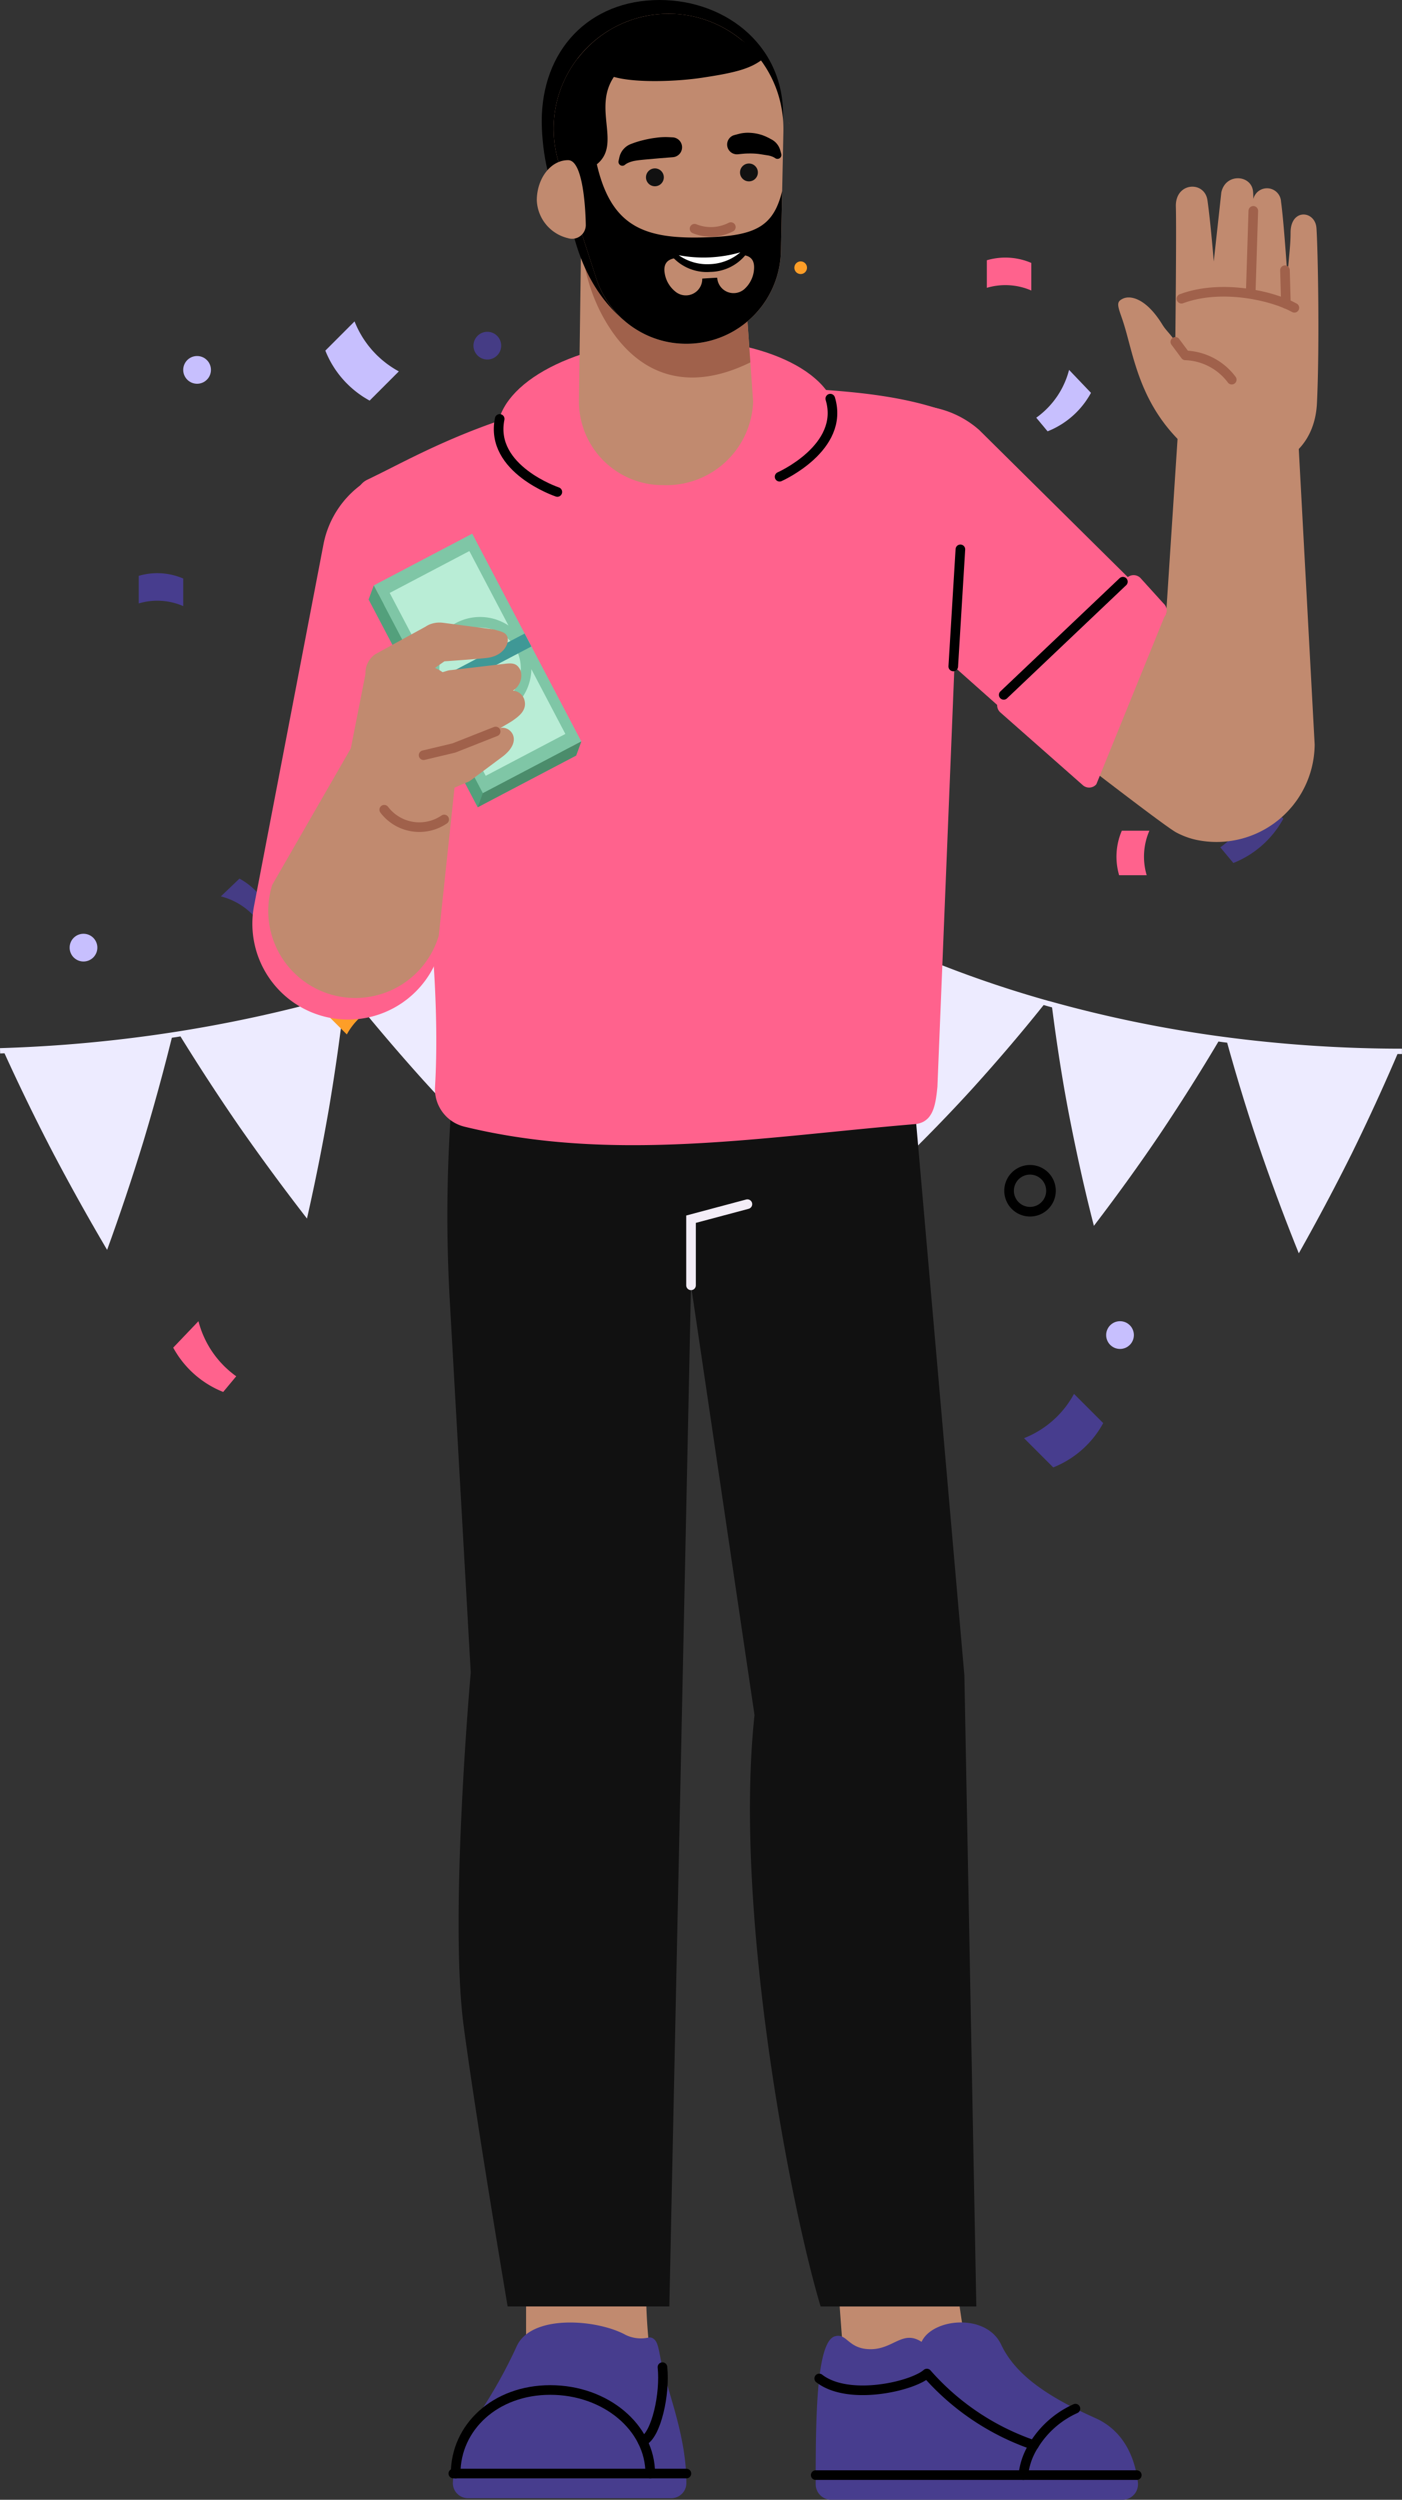 <svg xmlns="http://www.w3.org/2000/svg" xmlns:xlink="http://www.w3.org/1999/xlink" width="145.884" height="260" viewBox="0 0 145.884 260"><rect x="0" y="0" width="145.884" height="260" fill="#333333" stroke="none"/><defs><style>.a,.c,.j,.n,.o,.x{fill:none;}.b{fill:#edebff;}.c{stroke:#000;}.c,.j,.n,.o,.x{stroke-linecap:round;stroke-miterlimit:10;}.c,.o{stroke-linejoin:round;}.d{fill:#c7bffe;}.e{fill:rgba(71,61,142,0.9);}.f{fill:#473d8e;}.g{fill:#fd9e28;}.h{fill:#ff628d;}.i{fill:#b3614e;}.j{stroke:#893b2e;}.k{fill:#c18a6f;}.l{fill:#111;}.m{clip-path:url(#a);}.n{stroke:#f3edf7;}.o,.x{stroke:#a0614b;}.p{fill:#a0614b;}.q{fill:#fff;}.r{clip-path:url(#b);}.s{fill:#53a07c;}.t{fill:#b9edd6;}.u{fill:#7fc6a6;}.v{fill:#4b8c6b;}.w{fill:#3f9896;}</style><clipPath id="a"><path class="a" d="M0,0H33.54V18.446H0Z"/></clipPath><clipPath id="b"><path class="a" d="M0,0H27.369V57.688H0Z"/></clipPath></defs><g transform="translate(-3.745 -1.901)"><path class="b" d="M36.011,15.261a117.62,117.62,0,0,1-17.222-6.3A103.172,103.172,0,0,1,3.038,0L2.723.453c.122.085.248.167.371.252-.779,3.632-1.453,7.371-1.969,11.15C.618,15.7.231,19.642,0,23.62c3.307-2.254,6.477-4.568,9.53-6.982q4.5-3.6,8.623-7.372c.136.063.269.129.4.191s.276.123.414.185c-.117,3.723-.135,7.551.012,11.336.154,3.873.42,7.847.842,11.778,2.871-2.774,5.607-5.56,8.238-8.453,2.574-2.846,5.02-5.707,7.363-8.639.146.041.29.086.435.127s.294.079.44.12c.478,3.7,1.055,7.491,1.775,11.206.74,3.809,1.592,7.692,2.578,11.516,2.416-3.168,4.71-6.334,6.894-9.571q3.2-4.775,6.066-9.6c.151.02.3.044.451.064s.3.038.456.057c1,3.6,2.111,7.255,3.336,10.851,1.259,3.674,2.632,7.379,4.119,11.055q2.933-5.2,5.529-10.412,2.53-5.154,4.742-10.319c.154,0,.308,0,.461,0v-.552a141.75,141.75,0,0,1-18.571-1.232,131.324,131.324,0,0,1-18.128-3.721" transform="translate(76.919 90.768)"/><path class="b" d="M69.208.7c.126-.079.256-.156.382-.234L69.3,0A127.674,127.674,0,0,1,53.264,8.482,137.278,137.278,0,0,1,36.12,14.715a144.242,144.242,0,0,1-17.871,3.969A146.639,146.639,0,0,1,0,20.376l.016.552.453-.017c1.551,3.4,3.2,6.8,4.957,10.178q2.7,5.147,5.72,10.27,2.028-5.587,3.735-11.145c1.1-3.646,2.1-7.294,3-10.918.15-.023.3-.043.449-.066l.448-.074c1.963,3.175,4.029,6.347,6.193,9.477Q28.3,33.4,31.942,38.1q1.313-5.8,2.3-11.528c.634-3.755,1.161-7.5,1.592-11.208.145-.041.291-.081.436-.123s.289-.087.434-.13c2.348,2.9,4.8,5.781,7.348,8.61q3.908,4.3,8.136,8.49.558-5.926.79-11.734c.137-3.805.161-7.588.089-11.316.138-.061.277-.119.415-.179s.274-.125.41-.186c2.708,2.563,5.521,5.09,8.429,7.55q4.451,3.731,9.228,7.3-.252-5.954-.832-11.736c-.4-3.788-.909-7.535-1.515-11.209" transform="translate(3.745 90.542)"/><path class="c" d="M4.36,2.18A2.18,2.18,0,1,0,2.18,4.36,2.18,2.18,0,0,0,4.36,2.18Z" transform="translate(108.744 123.571)"/><path class="d" d="M2.885,1.442A1.442,1.442,0,1,0,1.443,2.884,1.442,1.442,0,0,0,2.885,1.442" transform="translate(118.845 139.319)"/><path class="d" d="M2.884,1.442A1.442,1.442,0,1,0,1.443,2.884,1.442,1.442,0,0,0,2.884,1.442" transform="translate(22.811 38.931)"/><path class="d" d="M2.885,1.442A1.442,1.442,0,1,0,1.443,2.884,1.443,1.443,0,0,0,2.885,1.442" transform="translate(10.99 99.022)"/><path class="e" d="M2.884,1.442A1.442,1.442,0,1,0,1.442,2.884,1.442,1.442,0,0,0,2.884,1.442" transform="translate(53.012 36.411)"/><path class="d" d="M7.647,5.2A10.19,10.19,0,0,1,5.306,3.456,10.165,10.165,0,0,1,3.039,0L0,3.04A10.167,10.167,0,0,0,2.271,6.491,10.213,10.213,0,0,0,4.608,8.239Z" transform="translate(37.599 35.329)"/><path class="f" d="M5.2,0A10.19,10.19,0,0,1,3.456,2.341,10.164,10.164,0,0,1,0,4.607l3.04,3.04A10.186,10.186,0,0,0,6.491,5.376,10.207,10.207,0,0,0,8.239,3.038Z" transform="translate(110.3 146.878)"/><path class="g" d="M2.028,5.1A6.76,6.76,0,0,1,5.5,2.029L3.47,0A6.823,6.823,0,0,0,0,3.076Z" transform="translate(37.806 104.392)"/><path class="h" d="M0,3.146a6.757,6.757,0,0,1,4.629.28V.557A6.823,6.823,0,0,0,0,.278Z" transform="translate(106.429 28.692)"/><path class="f" d="M0,3.146a6.755,6.755,0,0,1,4.629.28V.557A6.825,6.825,0,0,0,0,.278Z" transform="translate(18.182 61.517)"/><path class="h" d="M3.146,4.629A6.754,6.754,0,0,1,3.426,0H.557A6.827,6.827,0,0,0,.278,4.629Z" transform="translate(119.918 88.305)"/><path class="h" d="M2.626,0A10.207,10.207,0,0,0,3.752,2.693,10.159,10.159,0,0,0,6.557,5.729L5.2,7.359A10.191,10.191,0,0,1,1.748,5.088,10.232,10.232,0,0,1,0,2.75Z" transform="translate(21.769 139.319)"/><path class="e" d="M3.931,0A10.233,10.233,0,0,1,2.805,2.693,10.173,10.173,0,0,1,0,5.729l1.358,1.63A10.188,10.188,0,0,0,4.809,5.087,10.2,10.2,0,0,0,6.557,2.75Z" transform="translate(130.723 84.303)"/><path class="d" d="M3.413,0a8.877,8.877,0,0,1-.977,2.339A8.837,8.837,0,0,1,0,4.974L1.178,6.39a8.843,8.843,0,0,0,3-1.972A8.883,8.883,0,0,0,5.693,2.388Z" transform="translate(111.573 40.373)"/><path class="e" d="M0,1.849a7.163,7.163,0,0,1,1.9.793A7.145,7.145,0,0,1,4.033,4.616L5.181,3.66a7.169,7.169,0,0,0-1.6-2.43A7.2,7.2,0,0,0,1.936,0Z" transform="translate(26.727 93.284)"/><path class="i" d="M.386.281C.429.36.464.443.5.523H.512C.472.441.427.362.386.281" transform="translate(85.377 14.267)"/><path class="g" d="M1.314.656a.657.657,0,1,0-.656.656A.657.657,0,0,0,1.314.656" transform="translate(65.312 29.092)"/><path class="g" d="M1.314.656a.657.657,0,1,0-.656.656A.657.657,0,0,0,1.314.656" transform="translate(86.402 29.092)"/><path class="j" d="M2.372,0A10.894,10.894,0,0,0,0,3.991" transform="translate(48.196 93.993)"/><path class="j" d="M3.374,2.851,0,0" transform="translate(56.189 97.759)"/><path class="j" d="M2.68,1.985,0,0" transform="translate(53.199 99.763)"/><g transform="translate(30.003 1.901)"><path class="k" d="M0,7.068v6.246c0,1.572.251,4.452,3.5,5.436,3.969,1.2,10.043,1.02,9.38-5.117a56.16,56.16,0,0,1-.393-7.381A6.042,6.042,0,0,0,6.669,0C3.374-.08,0,1.526,0,7.068" transform="translate(28.483 231.031)"/><path class="k" d="M.029,7.7c.383,5.448.567,6.832.616,8.75.212,8.326,14.305,6.226,12.692-3.1-.451-2.609-.736-4.379-.877-5.66C12.026,3.735,10.539-.031,4.872,0,2.191.015-.3,3.04.029,7.7" transform="translate(61.014 231.247)"/><path class="l" d="M1.7,121.225c1.091,8.183,3.367,21.968,4.573,29.152H23.1l2.254-106.2,6.608,44.691c-2.189,20.412,3.737,51.081,6.881,61.513h16.2L53.8,84.743,48.008,18.434c-2-25.986-44.421-23.213-46.935.263A155.892,155.892,0,0,0,.243,45.575L2.435,84.449S.176,109.786,1.7,121.225" transform="translate(20.29 89.516)"/><g transform="translate(58.618 241.554)"><path class="a" d="M0,0H33.54V18.446H0Z" transform="translate(0 0)"/><g class="m" transform="translate(0 0)"><path class="f" d="M2,1.443C.059,2,0,10.013,0,16.827a1.621,1.621,0,0,0,1.622,1.62H31.915a1.619,1.619,0,0,0,1.613-1.8c-.237-2.03-1.147-5.236-4.43-6.7-5-2.228-8.325-4.512-9.8-7.642-1.558-3.295-7.154-2.747-8.28-.284-1.975-1.273-2.933.764-5.3.764S3.275,1.079,2,1.443" transform="translate(0 0)"/></g></g><path class="c" d="M0,.512C3.065,2.885,9.7,1.327,11.2,0A25.945,25.945,0,0,0,22.337,7.443a7.121,7.121,0,0,0-1.1,3.121" transform="translate(58.987 246.871)"/><path class="c" d="M0,3.793A9.79,9.79,0,0,1,4.32,0" transform="translate(81.325 250.521)"/><path class="c" d="M33.412.5H0" transform="translate(58.619 256.935)"/><path class="f" d="M20.9,1.706c.5.343.561,1.44.853,2.719.686,2.992,2.556,7.513,2.546,12.3a1.572,1.572,0,0,1-1.583,1.549H1.584A1.574,1.574,0,0,1,0,16.726a12.043,12.043,0,0,1,2.226-6.5A50.807,50.807,0,0,0,6.615,2.534C8.1-.912,15.022-.338,17.973,1.286a3.637,3.637,0,0,0,2.44.269.659.659,0,0,1,.492.152" transform="translate(20.863 241.563)"/><path class="c" d="M24.255.5H0" transform="translate(20.912 256.772)"/><path class="c" d="M0,8.691C0,3.891,4.105,0,9.85,0s10.4,3.891,10.4,8.691" transform="translate(21.154 248.581)"/><path class="c" d="M0,7.72C1.439,7.13,2.365,2.7,2.068,0" transform="translate(40.605 246.205)"/><path class="n" d="M0,8.446V1.565L5.866,0" transform="translate(45.647 125.243)"/><path class="k" d="M25.2.285c-3.38-1.13-6.484,1.245-7.615,4.624L16.359,23.694,12.74,21.062,0,33.255s15.782,12.32,17.391,13.2a8.178,8.178,0,0,0,2.02.762,10.21,10.21,0,0,0,12.4-9.9L30.085,5.219C29.147,1.346,28.3,1.322,25.2.285" transform="translate(78.727 40.118)"/><path class="k" d="M20.628,5.183c-.127-1.836-2.69-2.074-2.691.476,0,1.289-.15,2.241-.329,4.553-.185-2.856-.47-6.409-.664-7.775a1.462,1.462,0,1,0-2.912.244c.018.6.061-.617,0-1.3-.164-1.758-2.865-1.942-3.3.09L9.943,8.66C9.727,5.984,9.467,3.551,9.289,2.3,9,.241,5.925.391,6,2.951s-.058,14.071-.058,14.071c-.389-.713-.936-1.127-1.341-1.787C2.939,12.519,1.3,12.152.5,12.523c-.717.333-.584.681-.09,2.1,1.128,3.241,1.551,8.3,5.99,12.717,4.952,4.928,13.915,3.737,14.282-3.952.289-6.059.1-15.973-.052-18.2" transform="translate(90.095 18.536)"/><path class="o" d="M0,.724c4.168-1.553,9.51-.31,11.751.943" transform="translate(96.676 30.347)"/><path class="o" d="M.254,8.557.525,0" transform="translate(103.629 21.931)"/><path class="o" d="M.509,3.488.413,0" transform="translate(107.036 28.104)"/><path class="o" d="M0,0,1.045,1.406A6.29,6.29,0,0,1,5.869,3.932" transform="translate(96.041 35.557)"/><path class="h" d="M35.935,20.594,33.493,17.9a1,1,0,0,0-1.3-.075L16.741,2.532A10.065,10.065,0,1,0,3.389,17.6L18.6,31.119a.987.987,0,0,0,.332.78l8.581,7.568a.993.993,0,0,0,1.406-.093l7.077-17.415a.993.993,0,0,0-.057-1.365" transform="translate(58.901 42.2)"/><path class="c" d="M12.4,0,0,11.771" transform="translate(78.183 60.502)"/><path class="h" d="M35.349,8.21C35.119,3.244,27.02-.415,17.26.038S-.225,4.883.005,9.849s8.329,8.625,18.089,8.173S35.58,13.176,35.349,8.21" transform="translate(25.485 35.295)"/><path class="h" d="M60.474,72.94,63.119,7.663c.232-1.643.093-4.329-1.467-4.892C55.964.719,49.221.1,33.4,0,16.336,1.127,6.513,7.256,1.169,9.775A2.042,2.042,0,0,0,.059,12.11C5.486,34.387,9.077,57.9,8.2,72.934a4.011,4.011,0,0,0,3.046,4.134c15.477,3.78,30.971,1.065,46.846-.258,1.928-.161,2.191-1.944,2.381-3.869" transform="translate(10.809 40.113)"/><path class="c" d="M0,0,4.979,36.165" transform="translate(13.936 61.417)"/><path class="c" d="M0,12.181.741,0" transform="translate(72.933 57.137)"/><path class="c" d="M.111,0c-1.073,5.228,6,7.6,6,7.6" transform="translate(25.625 43.57)"/><path class="c" d="M5.274,0C6.826,5.106,0,8.121,0,8.121" transform="translate(54.862 41.464)"/><path class="k" d="M8.787,26.844h0a9.028,9.028,0,0,0,9.339-8.66L16.875.455.247,0,0,17.972a8.709,8.709,0,0,0,8.787,8.872" transform="translate(33.984 23.614)"/><path class="p" d="M1.985,8.815c3.345,6.532,8.817,8.6,15.606,5.262L16.63.455,0,0A18.757,18.757,0,0,0,1.985,8.815" transform="translate(34.229 23.614)"/><path d="M.019,13.419C-.336,5.777,4.412.348,11.564.016S25.309,4.5,25.109,12.256C24.911,19.9,16.738,33.771,9.586,34.1c-2.777-1.9-5.713-5.487-6.748-11.944C.938,20.4.17,16.69.019,13.419" transform="translate(30.111 0)"/><path class="k" d="M23.912,12.209,23.65,24.693A9.847,9.847,0,0,1,4.437,27.523L.586,15.646A11.955,11.955,0,1,1,23.331,8.271a12.23,12.23,0,0,1,.58,3.938" transform="translate(31.348 1.427)"/><path d="M1.246.109A3.781,3.781,0,0,1,2.4.006,4.764,4.764,0,0,1,3.615.233a4.339,4.339,0,0,1,.538.221l.212.1c.065.034.124.078.239.132a1.837,1.837,0,0,1,.926,1.157l.1.356a.408.408,0,0,1-.638.436,1.4,1.4,0,0,0-.348-.174A2.107,2.107,0,0,0,4.2,2.348l-.559-.089c-.188-.03-.354-.056-.513-.072a7.948,7.948,0,0,0-.975-.029c-.337,0-.686.045-1.034.079a1.019,1.019,0,0,1-.358-2Z" transform="translate(49.405 13.809)"/><path d="M5.665,2.091,4.294,2.2l-1.336.118c-.437.043-.882.079-1.278.152a3.065,3.065,0,0,0-.558.16,1.646,1.646,0,0,0-.439.245A.408.408,0,0,1,.009,2.49L.09,2.126A1.936,1.936,0,0,1,1.206.756,9.576,9.576,0,0,1,2.578.318,10.746,10.746,0,0,1,3.9.071,7.167,7.167,0,0,1,5.218.007l.413.02a1.034,1.034,0,0,1,.034,2.064" transform="translate(38.095 14.259)"/><path class="l" d="M0,.972A.929.929,0,1,0,.886,0,.929.929,0,0,0,0,.972" transform="translate(40.959 17.516)"/><path class="l" d="M0,.972A.929.929,0,1,0,.886,0,.929.929,0,0,0,0,.972" transform="translate(50.745 17.008)"/><path d="M2.486,4.663H2.5a11.929,11.929,0,0,1,3.25-2.92L5.8,1.709A11.886,11.886,0,0,1,7.316.941l.17-.07c.257-.1.517-.2.784-.288h0C8.5.509,8.73.444,8.96.384c.069-.018.138-.033.206-.05q.252-.06.5-.11l.213-.04c.191-.034.382-.063.573-.087L10.573.08c.241-.028.481-.049.722-.062l.045,0C11.564,0,11.787,0,12.01,0l.11,0c.222,0,.442.012.663.027l.037,0a12.012,12.012,0,0,1,6.733,2.7h.009a26.676,26.676,0,0,1,2.318,1.9c-1.326,1.087-2.96,1.508-6.484,2.035-2.537.379-6.8.563-9.125-.093-2.232,3.332.819,7-1.773,9.089,1.568,6.777,5.256,7.886,12,7.573,4.654-.216,6.42-1.25,7.282-4.8l-.132,6.254a9.839,9.839,0,0,1-9.043,9.61,10.013,10.013,0,0,1-1.008.029q-.4-.008-.8-.049c-.263-.026-.522-.064-.779-.111a9.735,9.735,0,0,1-2.2-.68q-.348-.154-.68-.334a9.919,9.919,0,0,1-4.706-5.634L2.28,20.871.586,15.643a11.941,11.941,0,0,1,1.9-10.98" transform="translate(31.348 1.43)"/><path class="k" d="M5.1,6.765a1.432,1.432,0,0,1-1.86,1.347A4.226,4.226,0,0,1,0,4.148C.027,1.836,1.494-.021,3.275,0S5.1,6.765,5.1,6.765" transform="translate(29.597 16.659)"/><path class="k" d="M4.617.326C6.7.23,9.244-.739,9.334,1.206A3.065,3.065,0,0,1,8.4,3.489,1.706,1.706,0,0,1,5.5,2.425c0-.008,0-.017,0-.026s0-.013,0-.02-1.562.085-1.561.093,0,.017,0,.025A1.706,1.706,0,0,1,1.146,3.825,3.062,3.062,0,0,1,0,1.638C-.088-.307,2.534.423,4.617.326" transform="translate(42.875 26.507)"/><path class="k" d="M.5.5Z" transform="translate(41.849 31.567)"/><path class="o" d="M3.778.047A4.566,4.566,0,0,1,0,.219" transform="translate(46.012 23.571)"/><path d="M4.2.832A13.958,13.958,0,0,0,8.336,0,4.828,4.828,0,0,1,4.268,2.342,4.828,4.828,0,0,1,0,.386,13.937,13.937,0,0,0,4.2.832" transform="translate(43.392 25.938)"/><path class="q" d="M0,.3A13.92,13.92,0,0,0,3.222.525,13.933,13.933,0,0,0,6.41,0,5.148,5.148,0,0,1,3.255,1.228,5.151,5.151,0,0,1,0,.3" transform="translate(44.367 26.246)"/><g transform="translate(0 48.36)"><path class="a" d="M0,0H27.369V57.688H0Z" transform="translate(0 0)"/><g class="r" transform="translate(0 0)"><path class="h" d="M8.059,57.5h0a9.964,9.964,0,0,0,11.687-7.873l7.434-37.635A10.065,10.065,0,0,0,7.423,8.14L.186,45.814A9.965,9.965,0,0,0,8.059,57.5" transform="translate(0 0)"/></g></g><g transform="translate(17.526 52.418) rotate(30)"><g transform="translate(0.263 1.536)"><rect class="s" width="11.57" height="24.412" transform="translate(0 9.781) rotate(-57.708)"/></g><g transform="translate(7.848 7.271)"><circle class="t" cx="4.238" cy="4.238" r="4.238" transform="translate(0 7.976) rotate(-70.205)"/></g><g transform="translate(0 0)"><rect class="u" width="11.57" height="24.412" transform="translate(0 9.781) rotate(-57.708)"/></g><g transform="translate(8.73 6.555)"><circle class="t" cx="4.238" cy="4.238" r="4.238" transform="translate(0 8.21) rotate(-75.589)"/></g><g transform="translate(1.826 1.714)"><g transform="translate(0 0)"><path class="t" d="M7.552,7.15A5.336,5.336,0,0,1,12.4,4.674L5,0,0,7.916l7.4,4.674A5.336,5.336,0,0,1,7.552,7.15Z"/></g><g transform="translate(11.73 7.413)"><path class="t" d="M4.846,5.44A5.336,5.336,0,0,1,0,7.916l6.433,4.065,5-7.916L5,0A5.336,5.336,0,0,1,4.846,5.44Z" transform="translate(0 0)"/></g></g><g transform="translate(0 9.781)"><path class="s" d="M.263,1.536,0,0,1.911,1.208Z"/></g><g transform="translate(25.554 13.042)"><path class="s" d="M1.264,0l.263,1.536L0,2Z" transform="translate(0 0)"/></g><g transform="translate(20.636 13.042)"><path class="v" d="M.263,11.317,0,9.781,6.181,0l.263,1.536Z" transform="translate(0 0)"/></g><g transform="translate(9.916 6.267)"><rect class="w" width="11.57" height="1.518" transform="matrix(0.534, -0.845, 0.845, 0.534, 0, 9.781)"/></g><g transform="translate(9.699 16.048)"><path class="w" d="M.217,0,0,1.233,1.215,2,1.5.811Z" transform="translate(0 0)"/></g></g><path class="k" d="M8.577,8.795.4,22.989a9.059,9.059,0,1,0,17.331,5.28L20.171,5.347A4.832,4.832,0,0,0,14.329.115l-4.225.93Z" transform="translate(1.668 69.045)"/><path class="k" d="M3.633,17.385a2.247,2.247,0,0,0,2.15.848c.147-.025,2.277-.545,2.277-.545l2.486-1.069a1.928,1.928,0,0,0,.329-.15l3.4-2.533c2.2-1.685.784-3.227-.249-2.966.6-.343,1.1-.636,1.285-.766.608-.431,1.564-1.082,1.214-2.206a1.335,1.335,0,0,0-1.188-.917,1.839,1.839,0,0,0,.8-2.105c-.354-.724-.778-.792-1.636-.687s-5.525.648-5.539.65a2.155,2.155,0,0,0-.432.069l-3.01.914,2.691-1.89c1.209-.084,3.207-.228,4.351-.346,1.715-.176,2.241-1.322,2.251-1.843.014-.806-.606-.88-1.421-1.121L8.025.017A2.764,2.764,0,0,0,6.556.249L6.519.269A2.3,2.3,0,0,0,6.24.433L1.007,3.3A2.371,2.371,0,0,0,0,5.336,30.843,30.843,0,0,0,3.633,17.385" transform="translate(11.77 64.753)"/><path class="x" d="M0,2.467l3.15-.749L7.5,0" transform="translate(17.818 76.081)"/><path class="x" d="M6.238,1.015A4.586,4.586,0,0,1,0,0" transform="translate(13.723 84.219)"/></g></g></svg>